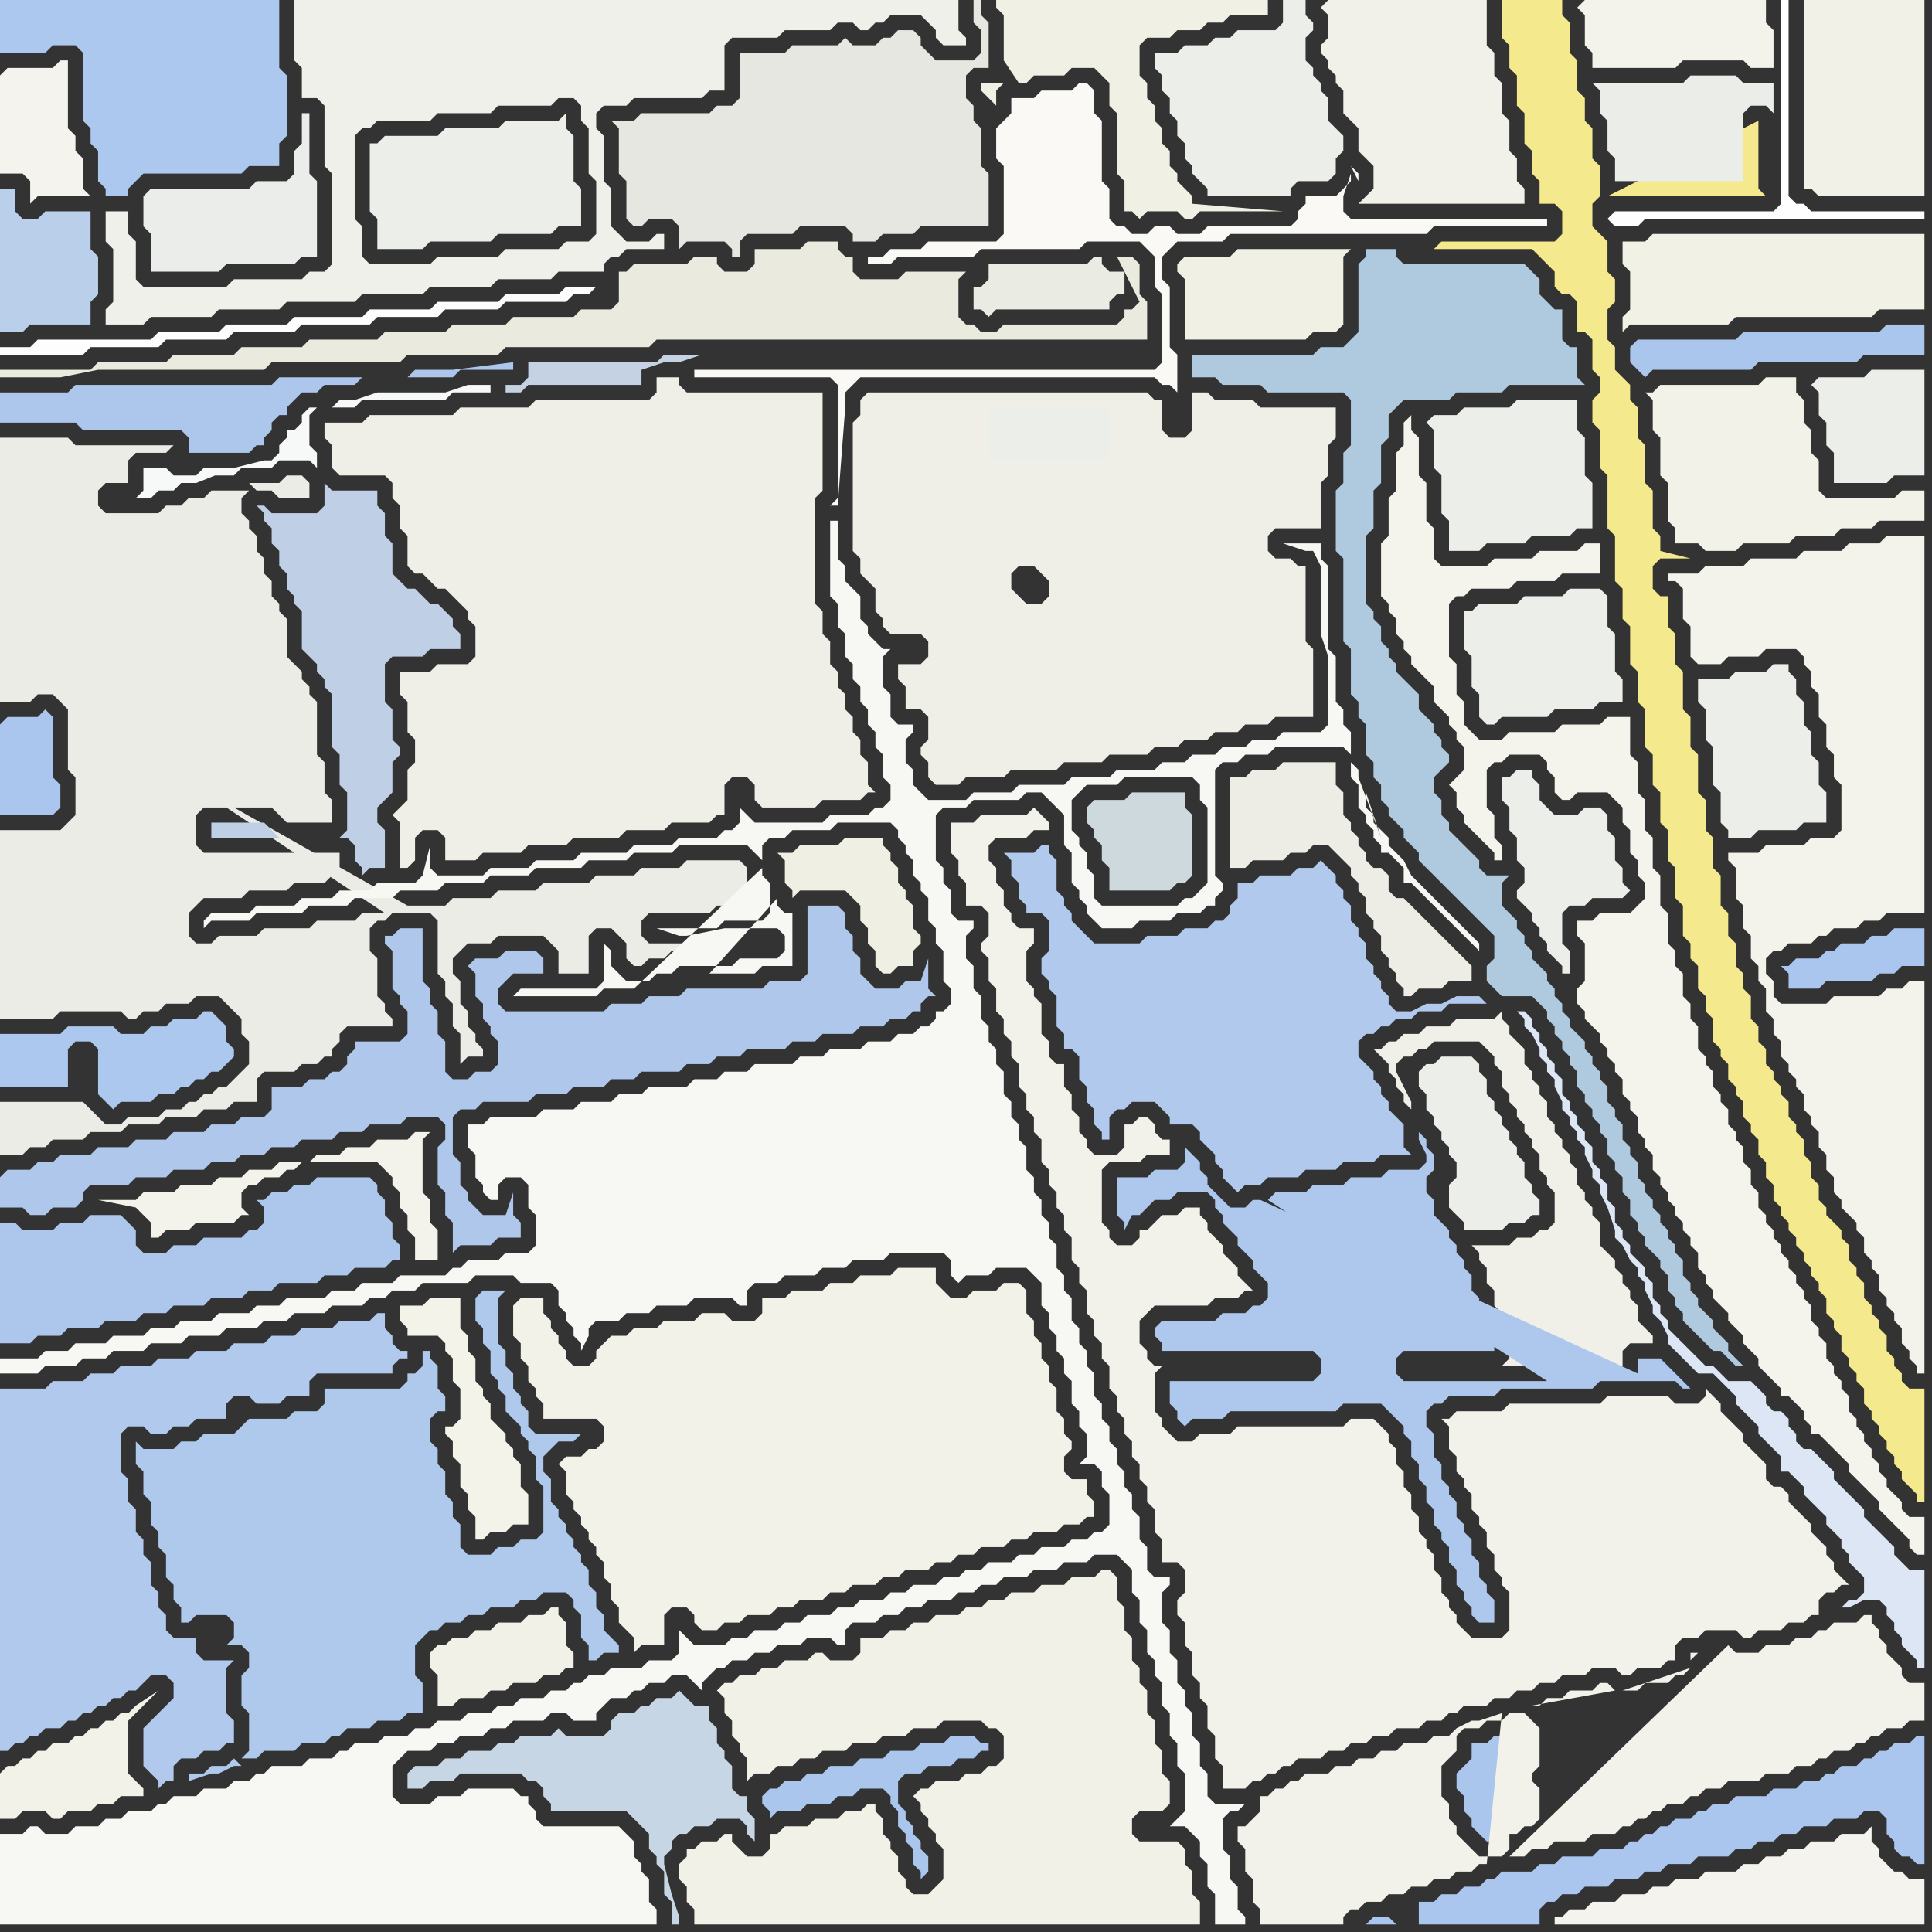 <svg width="256" height="256" xmlns="http://www.w3.org/2000/svg"><rect width="100%" height="100%" fill="#333333" stroke="none"/><script> 
var tempColor;
function hoverPath(evt){
obj = evt.target;
tempColor = obj.getAttribute("fill");
obj.setAttribute("fill","red");
//alert(tempColor);
//obj.setAttribute("stroke","red");}
function recoverPath(evt){
obj = evt.target;
obj.setAttribute("fill", tempColor);
//obj.setAttribute("stroke", tempColor);
}</script><path onmouseover="hoverPath(evt)" onmouseout="recoverPath(evt)" fill="rgb(170,198,238)" d="M  0,96l 0,12 7,0 1,-1 0,-3 -1,-1 0,-8 -1,-1 -1,1 -4,0 -1,1Z"/>
<path onmouseover="hoverPath(evt)" onmouseout="recoverPath(evt)" fill="rgb(175,201,223)" d="M  159,47l -1,0 0,3 3,0 1,1 5,0 1,1 10,0 1,1 0,6 -1,1 0,4 -1,1 0,8 1,1 0,11 1,1 0,6 1,1 0,2 1,1 0,4 1,1 0,2 1,1 0,2 1,1 0,1 1,1 1,1 0,1 1,1 1,1 0,1 1,1 1,1 1,1 1,1 1,1 1,1 1,1 1,1 1,1 1,1 0,3 -1,1 0,2 1,1 1,1 4,0 1,1 1,1 0,1 1,1 0,1 1,1 0,1 1,1 0,1 1,1 0,2 1,1 0,1 1,1 0,1 1,1 0,1 1,1 0,2 1,1 0,1 1,1 0,2 1,1 0,2 1,1 0,1 1,1 0,1 1,1 1,1 0,1 1,1 0,2 1,1 0,1 1,1 0,1 1,1 1,1 1,1 1,1 1,0 1,1 1,1 1,0 -1,-1 -1,-1 0,-1 -1,-1 0,0 -1,-1 0,-1 -1,-1 -1,-1 0,-1 -1,-1 0,-1 -1,-1 0,-2 -1,-1 0,-1 -1,-1 0,-1 -1,-1 0,-1 -1,-1 0,-1 -1,-1 0,-1 -1,-1 0,-2 -1,-1 0,-1 -1,-1 0,-2 -1,-1 0,-1 -1,-1 0,-2 -1,-1 0,-1 -1,-1 0,-1 -1,-1 0,-1 -1,-1 -1,-1 0,-1 -1,-1 0,-1 -1,-1 0,-1 -1,-1 0,-1 -1,-1 -1,-1 0,-1 -1,-1 0,-1 -1,-1 0,-1 -1,-1 -1,-1 0,-3 1,-1 -3,0 -1,-1 0,-1 -1,-1 -1,-1 -1,-1 -1,-1 0,-1 -1,-1 0,-2 -1,-1 0,-2 1,-1 1,-1 0,-1 -1,-1 0,-1 -1,-1 0,-1 -1,-1 -1,-1 0,-2 -1,-1 -1,-1 -1,-1 0,-1 -1,-1 0,-1 -1,-1 0,-2 -1,-1 0,-1 -1,-1 0,-9 1,-1 0,-5 1,-1 0,-5 1,-1 0,-3 1,-1 1,-1 6,0 1,-1 6,0 1,-1 10,0 -1,-1 0,-4 -1,0 -1,-1 0,-4 -1,0 -1,-1 -1,-1 0,-2 -1,-1 -1,-1 -16,0 -1,-1 0,-1 -4,0 0,1 -1,1 0,9 -1,1 -1,1 -3,0 -1,1Z"/>
<path onmouseover="hoverPath(evt)" onmouseout="recoverPath(evt)" fill="rgb(236,238,234)" d="M  189,56l 0,0 1,1 0,5 1,1 0,5 1,1 0,4 4,0 1,-1 5,0 1,-1 5,0 1,-1 2,0 0,-6 -1,-1 0,-5 -1,-1 0,-4 -8,0 -1,1 -6,0 -1,1 -3,0 -1,1Z"/>
<path onmouseover="hoverPath(evt)" onmouseout="recoverPath(evt)" fill="rgb(171,198,236)" d="M  196,231l -1,0 0,2 -1,1 -1,1 0,2 1,1 0,2 1,1 0,1 1,1 1,1 1,0 0,-2 1,-1 1,0 1,-1 1,0 0,-2 -1,-1 0,-3 1,-1 0,-3 -1,-1 -1,1 -2,0 -1,1Z"/>
<path onmouseover="hoverPath(evt)" onmouseout="recoverPath(evt)" fill="rgb(170,198,238)" d="M  237,128l -1,0 1,1 0,2 4,0 1,-1 6,0 1,-1 2,0 1,-1 3,0 0,-5 -4,0 -1,1 -2,0 -1,1 -3,0 -1,1 -1,0 -1,1 -3,0 -1,1Z"/>
<path onmouseover="hoverPath(evt)" onmouseout="recoverPath(evt)" fill="rgb(241,241,234)" d="M  175,1l 0,0 1,1 0,3 -1,1 0,1 1,1 0,1 1,1 0,1 1,1 0,3 1,1 1,1 0,3 1,1 1,1 0,3 -1,1 -1,1 22,0 0,-2 -1,-1 0,-3 -1,-1 0,-4 -1,-1 0,-4 -1,-1 0,-3 -1,-1 0,-6 -21,0 -1,1Z"/>
<path onmouseover="hoverPath(evt)" onmouseout="recoverPath(evt)" fill="rgb(236,238,234)" d="M  194,81l 0,5 1,1 0,4 1,1 0,3 1,1 1,0 1,-1 6,0 1,-1 5,0 1,-1 3,0 0,-3 -1,-1 0,-5 -1,-1 0,-4 -1,-1 -4,0 -1,1 -5,0 -1,1 -5,0 -1,1Z"/>
<path onmouseover="hoverPath(evt)" onmouseout="recoverPath(evt)" fill="rgb(244,233,141)" d="M  200,0l -1,0 0,5 1,1 0,3 1,1 0,4 1,1 0,4 1,1 0,3 1,1 0,3 2,0 1,1 0,3 -1,1 -15,0 -1,1 13,0 1,1 1,1 1,1 0,2 1,1 1,0 1,1 0,4 1,0 1,1 0,4 1,1 0,2 -1,1 0,3 1,1 0,5 1,1 0,7 1,1 0,6 1,1 0,4 1,1 0,5 1,1 0,4 1,1 0,5 1,1 0,4 1,1 0,4 1,1 0,4 1,1 0,4 1,1 0,4 1,1 0,2 1,1 0,3 1,1 0,2 1,1 0,3 1,1 0,1 1,1 0,2 1,1 0,1 1,1 0,2 1,1 0,1 1,1 0,2 1,1 0,2 1,1 0,2 1,1 0,1 1,1 0,1 1,1 0,1 1,1 0,1 1,1 0,1 1,1 0,1 1,1 0,2 1,1 0,1 1,1 0,2 1,1 0,1 1,1 0,1 1,1 0,2 1,1 0,1 1,1 0,1 1,1 0,1 1,1 0,1 1,1 0,1 1,1 1,1 0,1 1,0 0,-15 -2,0 -1,-1 0,-1 -1,-1 0,-1 -1,-1 0,-2 -1,-1 0,-1 -1,-1 0,-1 -1,-1 0,-2 -1,-1 0,-1 -1,-1 0,-2 -1,-1 0,-1 -1,-1 -1,-1 0,-1 -1,-1 0,-2 -1,-1 0,-2 -1,-1 0,-2 -1,-1 0,-1 -1,-1 0,-2 -1,-1 0,-1 -1,-1 0,-1 -1,-1 0,-2 -1,-1 0,-2 -1,-1 0,-3 -1,-1 0,-2 -1,-1 0,-3 -1,-1 0,-3 -1,-1 0,-4 -1,-1 0,-4 -1,-1 0,-4 -1,-1 0,-5 -1,-1 0,-4 -1,-1 0,-5 -1,-1 0,-4 -1,-1 0,-4 -1,0 -1,-1 0,-3 1,-1 4,0 -4,-1 0,-2 -1,-1 0,-5 -1,-1 0,-5 -1,-1 0,-4 -1,-1 0,-2 -1,-1 -1,-1 0,-3 -1,-1 0,-4 1,-1 0,-3 -1,-1 0,-4 -1,-1 -1,-1 0,-3 1,-1 0,-4 -1,-1 0,-4 -1,-1 0,-3 -1,-1 0,-4 -1,-1 0,-4 -1,-1 0,-2 -7,0 13,26 21,0 -1,-1 0,-9 -20,10 -13,-26Z"/>
<path onmouseover="hoverPath(evt)" onmouseout="recoverPath(evt)" fill="rgb(244,243,235)" d="M  209,1l 0,0 1,1 0,4 1,1 0,2 11,0 1,-1 8,0 1,1 3,0 0,-5 -1,-1 0,-3 -24,0 -1,1Z"/>
<path onmouseover="hoverPath(evt)" onmouseout="recoverPath(evt)" fill="rgb(243,243,236)" d="M  230,113l -1,0 0,1 1,1 0,4 1,1 0,3 1,1 0,3 1,1 0,2 1,1 0,3 1,1 0,2 1,1 0,2 1,1 0,1 1,1 0,1 1,1 0,2 1,1 0,1 1,1 0,2 1,1 0,2 1,1 0,2 1,1 0,1 1,1 1,1 0,1 1,1 0,2 1,1 0,1 1,1 0,2 1,1 0,1 1,1 0,1 1,1 0,2 1,1 0,1 1,1 0,1 1,0 0,-52 -2,0 -1,1 -2,0 -1,1 -6,0 -1,1 -6,0 -1,-1 0,-2 -1,-1 0,-2 1,-1 1,0 1,-1 3,0 1,-1 1,0 1,-1 3,0 1,-1 2,0 1,-1 5,0 0,-50 -5,0 -1,1 -4,0 -1,1 -5,0 -1,1 -6,0 -1,1 -5,0 -1,1 -4,0 0,1 1,0 1,1 0,4 1,1 0,4 1,1 3,0 1,-1 4,0 1,-1 4,0 1,1 0,1 1,1 0,2 1,1 0,3 1,1 0,3 1,1 0,3 1,1 0,6 -1,1 -3,0 -1,1 -5,0 -1,1Z"/>
<path onmouseover="hoverPath(evt)" onmouseout="recoverPath(evt)" fill="rgb(242,241,232)" d="M  240,0l -1,0 0,25 1,0 1,1 14,0 0,-26Z"/>
<path onmouseover="hoverPath(evt)" onmouseout="recoverPath(evt)" fill="rgb(244,243,237)" d="M  0,10l 0,13 3,0 1,1 0,3 1,-1 7,0 -1,-1 0,-4 -1,-1 0,-2 -1,-1 0,-9 -1,0 -1,1 -6,0 -1,1Z"/>
<path onmouseover="hoverPath(evt)" onmouseout="recoverPath(evt)" fill="rgb(173,200,238)" d="M  12,17l 0,2 1,1 0,4 1,1 0,1 3,0 0,-1 1,-1 1,-1 13,0 1,-1 4,0 0,-3 1,-1 0,-8 -1,-1 0,-9 -37,0 0,7 6,0 1,-1 3,0 1,1 0,9 1,1Z"/>
<path onmouseover="hoverPath(evt)" onmouseout="recoverPath(evt)" fill="rgb(235,237,234)" d="M  19,26l 0,4 1,1 0,5 9,0 1,-1 9,0 1,-1 2,0 0,-10 -1,-1 0,-8 -1,0 0,4 -1,1 0,3 -1,1 -4,0 -1,1 -13,0 -1,1Z"/>
<path onmouseover="hoverPath(evt)" onmouseout="recoverPath(evt)" fill="rgb(244,243,235)" d="M  40,154l -3,0 -1,1 -3,0 -1,1 -3,0 -1,1 -4,0 -1,1 -4,0 -1,1 -5,0 5,1 0,0 1,1 1,1 0,2 1,0 1,-1 3,0 1,-1 5,0 1,-1 1,0 -1,-1 0,-2 1,-1 1,0 1,-1 2,0 1,-1 1,0 1,-1 10,0 1,1 1,1 0,1 1,1 0,2 1,1 0,2 1,1 0,3 3,0 0,-4 -1,-1 0,-3 -1,-1 0,-7 1,-1 -2,0 -1,1 -4,0 -1,1 -3,0 -1,1 -3,0 -1,1Z"/>
<path onmouseover="hoverPath(evt)" onmouseout="recoverPath(evt)" fill="rgb(173,199,236)" d="M  48,50l -11,0 -1,1 -26,0 -1,1 -9,0 0,4 10,0 1,1 13,0 1,1 0,2 8,0 1,-1 1,0 0,-1 1,-1 0,-1 1,-1 1,0 0,-1 1,-1 1,-1 2,0 1,-1 4,0 1,-1 -23,11 0,0 23,-11 12,0 1,-1 7,0 0,-1 -8,1 -5,0 -1,1Z"/>
<path onmouseover="hoverPath(evt)" onmouseout="recoverPath(evt)" fill="rgb(244,243,236)" d="M  209,122l 0,2 1,1 0,5 -1,1 0,2 1,1 0,1 1,1 1,1 0,1 1,1 0,1 1,1 0,1 1,1 0,2 1,1 0,1 1,1 0,2 1,1 0,1 1,1 0,2 1,1 0,1 1,1 0,1 1,1 0,1 1,1 0,1 1,1 0,1 1,1 0,2 1,1 0,1 1,1 0,1 1,1 1,1 0,1 1,1 1,1 0,1 1,1 1,1 0,1 1,1 1,1 1,1 0,1 1,0 1,1 1,1 0,1 1,1 0,1 1,0 1,1 1,1 1,1 1,1 0,1 3,3 1,1 0,1 1,1 1,1 1,1 1,1 0,1 1,1 1,0 0,-5 -2,0 -1,-1 0,-1 -1,-1 -1,-1 0,-1 -1,-1 0,-1 -1,-1 0,-1 -1,-1 0,-1 -1,-1 0,-1 -1,-1 0,-2 -1,-1 0,-1 -1,-1 0,-1 -1,-1 0,-2 -1,-1 0,-1 -1,-1 0,-2 -1,-1 0,-1 -1,-1 0,-1 -1,-1 0,-1 -1,-1 0,-1 -1,-1 0,-1 -1,-1 0,-1 -1,-1 0,-2 -1,-1 0,-2 -1,-1 0,-2 -1,-1 0,-1 -1,-1 0,-2 -1,-1 0,-1 -1,-1 0,-2 -1,-1 0,-1 -1,-1 0,-3 -1,-1 0,-2 -1,-1 0,-3 -1,-1 0,-2 -1,-1 0,-4 -1,-1 0,-4 -1,-1 0,-4 -1,-1 0,-4 -1,-1 0,-4 -1,-1 0,-5 -3,0 -1,1 -5,0 -1,1 -6,0 -1,1 -3,0 -1,-1 -1,-1 0,-3 -1,-1 0,-4 -1,-1 0,-7 1,-1 1,0 1,-1 5,0 1,-1 5,0 1,-1 5,0 0,-4 -2,0 -1,1 -5,0 -1,1 -5,0 -1,1 -6,0 -1,-1 0,-4 -1,-1 0,-5 -1,-1 0,-5 -1,-1 0,-2 -1,1 0,3 -1,1 0,5 -1,1 0,5 -1,1 0,7 1,1 0,1 1,1 0,2 1,1 0,1 1,1 0,1 1,1 1,1 1,1 0,2 1,1 1,1 0,1 1,1 0,1 1,1 0,3 -1,1 -1,1 1,1 0,2 1,1 0,1 1,1 1,1 1,1 1,1 0,1 1,0 0,-2 -1,-1 0,-3 -1,-1 0,-5 1,-1 1,0 1,-1 4,0 1,1 0,1 1,1 0,2 1,1 1,0 1,-1 4,0 1,1 1,1 0,2 1,1 0,3 1,1 0,2 1,1 0,2 -1,1 -1,1 -4,0 -1,1Z"/>
<path onmouseover="hoverPath(evt)" onmouseout="recoverPath(evt)" fill="rgb(242,241,230)" d="M  215,34l 0,1 1,1 0,5 -1,1 0,2 1,-1 13,0 1,-1 18,0 1,-1 6,0 0,-10 -36,0 -1,1 -3,0Z"/>
<path onmouseover="hoverPath(evt)" onmouseout="recoverPath(evt)" fill="rgb(236,238,234)" d="M  225,90l 0,3 1,1 0,4 1,1 0,5 1,1 0,4 1,1 0,1 3,0 1,-1 5,0 1,-1 3,0 0,-4 -1,-1 0,-3 -1,-1 0,-3 -1,-1 0,-3 -1,-1 0,-2 -1,-1 0,-1 -2,0 -1,1 -4,0 -1,1Z"/>
<path onmouseover="hoverPath(evt)" onmouseout="recoverPath(evt)" fill="rgb(243,242,233)" d="M  0,235l 0,6 2,0 1,-1 3,0 1,1 1,0 1,-1 3,0 1,-1 2,0 1,-1 3,0 0,-1 -1,-1 0,0 -1,-1 0,-7 1,-1 1,-1 1,-1 1,-1 -3,2 0,0 -1,1 -1,0 -1,1 -1,0 -1,1 -1,0 -1,1 -1,0 -1,1 -2,0 -1,1 -1,0 -1,1 -1,0 -1,1 -1,0 -1,1Z"/>
<path onmouseover="hoverPath(evt)" onmouseout="recoverPath(evt)" fill="rgb(173,200,238)" d="M  13,139l 0,6 1,1 1,1 1,-1 4,0 1,-1 2,0 1,-1 1,0 1,-1 1,0 1,-1 1,0 1,-1 1,-1 0,-1 -1,-1 0,-2 -1,-1 -1,-1 -1,0 -1,1 -3,0 -1,1 -2,0 -1,1 -3,0 -1,-1 -6,0 -1,1 -8,0 0,7 9,0 0,-5 1,-1 2,0 1,1Z"/>
<path onmouseover="hoverPath(evt)" onmouseout="recoverPath(evt)" fill="rgb(236,238,234)" d="M  49,19l 0,9 1,1 0,4 6,0 1,-1 8,0 1,-1 7,0 1,-1 3,0 0,-5 -1,-1 0,-6 -1,-1 0,-2 -1,1 -7,0 -1,1 -7,0 -1,1 -7,0 -1,1Z"/>
<path onmouseover="hoverPath(evt)" onmouseout="recoverPath(evt)" fill="rgb(240,239,231)" d="M  54,89l -1,0 0,3 1,1 0,4 1,1 0,3 -1,1 0,4 -1,1 -1,1 1,1 0,6 1,0 1,-1 0,-3 1,-1 2,0 1,1 0,3 4,0 1,-1 5,0 1,-1 5,0 1,-1 6,0 1,-1 5,0 1,-1 5,0 1,-1 1,0 0,-4 1,-1 2,0 1,1 0,2 1,1 7,0 1,-1 5,0 1,-1 1,0 -1,-1 0,-3 -1,-1 0,-2 -1,-1 0,-2 -1,-1 0,-2 -1,-1 0,-2 -1,-1 0,-3 -1,-1 0,-3 -1,-1 0,-14 1,-1 0,-13 -18,0 -1,-1 0,-1 -3,0 0,2 -1,1 -15,0 -1,1 -9,0 -1,1 -11,0 -1,1 -5,0 0,2 1,1 0,3 1,1 6,0 1,1 0,2 1,1 0,3 1,1 0,4 1,1 1,0 1,1 1,1 1,0 1,1 1,1 1,1 0,1 1,1 0,4 -1,1 -4,0 -1,1Z"/>
<path onmouseover="hoverPath(evt)" onmouseout="recoverPath(evt)" fill="rgb(242,241,231)" d="M  57,219l 0,2 1,1 0,4 2,0 1,-1 3,0 1,-1 2,0 1,-1 3,0 1,-1 2,0 1,-1 1,0 0,-2 -1,-1 0,-3 -1,-1 0,-1 -1,0 -1,1 -2,0 -1,1 -3,0 -1,1 -2,0 -1,1 -2,0 -1,1 -1,0 -1,1Z"/>
<path onmouseover="hoverPath(evt)" onmouseout="recoverPath(evt)" fill="rgb(243,242,233)" d="M  80,178l 0,0 -1,1 0,1 -1,1 -2,0 -1,-1 0,-1 -1,-1 0,-1 -1,-1 0,-1 -1,-1 0,-2 -3,0 -1,1 0,4 1,1 0,2 1,1 0,2 1,1 0,1 1,1 0,2 7,0 1,1 0,2 -1,1 -1,0 -1,1 -2,0 -1,1 1,1 0,3 1,1 0,1 1,1 0,1 1,1 0,1 1,1 0,1 1,1 0,2 1,1 0,2 1,1 0,2 1,1 1,1 0,2 1,-1 3,0 0,-4 1,-1 2,0 1,1 0,1 1,1 2,0 1,-1 2,0 1,-1 3,0 1,-1 2,0 1,-1 3,0 1,-1 2,0 1,-1 3,0 1,-1 2,0 1,-1 3,0 1,-1 2,0 1,-1 2,0 1,-1 3,0 1,-1 2,0 1,-1 3,0 1,-1 2,0 1,-1 1,0 0,-2 -1,-1 0,-2 -2,0 -1,-1 0,-2 1,-1 0,-1 -1,-1 0,-2 -1,-1 0,-3 -1,-1 0,-2 -1,-1 0,-2 -1,-1 0,-2 -1,-1 0,-3 -1,-1 -2,0 -1,1 -3,0 -1,1 -2,0 -1,-1 -1,-1 0,-2 -5,0 -1,1 -4,0 -1,1 -3,0 -1,1 -4,0 -1,1 -3,0 0,2 -1,1 -3,0 -1,-1 -3,0 -1,1 -4,0 -1,1 -3,0 -1,1 -2,0 -1,1Z"/>
<path onmouseover="hoverPath(evt)" onmouseout="recoverPath(evt)" fill="rgb(240,239,231)" d="M  146,101l 1,-1 5,0 1,-1 3,0 1,-1 3,0 1,-1 3,0 1,-1 3,0 1,-1 5,0 0,-9 -1,-1 0,-10 -1,0 -1,-1 -2,0 -1,-1 0,-2 1,-1 6,0 0,-6 1,-1 0,-4 1,-1 0,-4 -10,0 -1,-1 -5,0 -1,-1 -2,0 0,5 -1,1 -2,0 -1,-1 0,-4 -1,0 -1,-1 -37,0 -1,1 0,2 -1,1 0,17 1,1 0,2 1,1 1,1 0,3 1,1 0,1 1,1 4,0 1,1 0,2 -1,1 -3,0 0,2 1,1 0,3 2,0 1,1 0,3 -1,1 0,1 1,1 0,2 1,1 3,0 1,-1 5,0 1,-1 6,0 1,-1 5,0 -17,-48 0,9 1,1 0,0 -1,-10 17,48 -15,-38 16,0 1,-1 1,-1 0,0 -18,2 15,38 3,-41 0,0 -3,41 -12,-23 0,-2 1,-1 2,0 1,1 1,1 0,2 -1,1 -2,0 -1,-1 -1,-1 12,23Z"/>
<path onmouseover="hoverPath(evt)" onmouseout="recoverPath(evt)" fill="rgb(243,242,234)" d="M  201,243l -1,0 0,2 -1,1 -3,0 -1,-1 -1,-1 -1,-1 0,-1 -1,-1 0,-2 -1,-1 0,-4 1,-1 1,-1 0,-2 1,-1 2,0 1,-1 2,0 1,-1 2,0 1,1 0,0 1,1 0,5 -1,1 0,1 1,1 0,4 -1,1 -1,0 -1,1 2,-17 1,0 1,-1 2,0 1,-1 3,0 1,-1 1,0 1,1 -11,2 -2,17 14,-19 2,0 1,-1 3,0 1,-1 1,0 1,-1 0,0 -9,3 -14,19 23,-23 1,-1 -1,0 0,1 -23,23 -2,-16 -3,1 -1,0 -2,1 -1,1 -2,0 -1,1 -3,0 -1,1 -2,0 -1,1 -2,0 -1,1 -2,0 -1,1 -3,0 -1,1 -1,0 -1,1 -1,0 -1,1 -1,0 0,2 -1,1 -1,1 -1,0 0,2 1,1 0,3 1,1 0,3 1,1 0,2 11,0 0,-1 1,-1 1,0 1,-1 2,0 1,-1 2,0 1,-1 2,0 1,-1 2,0 1,-1 2,0 1,-1 1,0 2,-20 2,16 -1,3 2,0 1,-1 2,0 1,-1 4,0 1,-1 3,0 1,-1 1,0 1,-1 1,0 1,-1 1,0 1,-1 2,0 1,-1 1,0 1,-1 2,0 1,-1 4,0 1,-1 3,0 1,-1 2,0 1,-1 1,0 1,-1 2,0 1,-1 1,0 1,-1 1,0 1,-1 2,0 1,-1 2,0 0,-5 -2,0 -1,-1 0,-1 -1,-1 -1,-1 0,-1 -1,-1 0,-1 -1,-1 0,-1 -1,0 -1,1 -3,0 -1,1 -1,0 -1,1 -2,0 -1,1 -3,0 -1,1 -3,0 -1,-1 -29,28 1,-3Z"/>
<path onmouseover="hoverPath(evt)" onmouseout="recoverPath(evt)" fill="rgb(235,237,232)" d="M  212,11l -1,0 1,1 0,3 1,1 0,4 1,1 0,3 17,0 0,-9 1,-1 2,0 1,1 0,-4 -4,0 -1,-1 -6,0 -1,1Z"/>
<path onmouseover="hoverPath(evt)" onmouseout="recoverPath(evt)" fill="rgb(236,238,234)" d="M  240,51l 0,0 1,1 0,3 1,1 0,3 1,1 0,4 7,0 1,-1 4,0 0,-14 -7,0 -1,1 -6,0 -1,1Z"/>
<path onmouseover="hoverPath(evt)" onmouseout="recoverPath(evt)" fill="rgb(174,199,235)" d="M  0,156l 0,4 3,0 1,1 2,0 1,-1 3,0 1,-1 0,-1 1,-1 5,0 1,-1 4,0 1,-1 4,0 1,-1 3,0 1,-1 3,0 1,-1 3,0 1,-1 4,0 1,-1 3,0 1,-1 4,0 1,-1 4,0 1,1 0,2 -1,1 0,5 1,1 0,3 1,1 0,4 1,-1 4,0 1,-1 3,0 0,-2 -1,-1 0,-3 -1,3 -3,0 -1,-1 -1,-1 0,-1 -1,-1 0,-3 -1,-1 0,-5 1,-1 2,0 1,-1 6,0 1,-1 4,0 1,-1 4,0 1,-1 3,0 1,-1 5,0 1,-1 3,0 1,-1 3,0 1,-1 5,0 1,-1 3,0 1,-1 4,0 1,-1 3,0 1,-1 2,0 1,-1 1,0 0,-1 1,-1 1,0 -1,-1 0,-4 -1,3 -2,0 -1,1 -3,0 -1,-1 -1,-1 0,-2 -1,-1 0,-2 -1,-1 0,-2 -1,-1 -4,0 0,9 -1,1 -4,0 -1,1 -10,0 -1,1 -4,0 -1,1 -4,0 -1,1 -13,0 -1,-1 0,-2 1,-1 1,-1 4,0 0,-2 -1,-1 -4,0 -1,1 -3,0 -1,1 1,1 0,3 1,1 0,2 1,1 0,1 1,1 0,3 -1,1 -2,0 -1,1 -2,0 -1,-1 0,-4 -1,-1 0,-3 -1,-1 0,-2 -1,-1 0,-7 -3,0 -1,1 -1,0 0,1 1,1 0,5 1,1 0,1 1,1 0,3 -1,1 -6,0 0,1 -1,1 0,1 -1,1 -1,0 -1,1 -2,0 -1,1 -4,0 0,3 -1,1 -3,0 -1,1 -3,0 -1,1 -4,0 -1,1 -4,0 -1,1 -4,0 -1,1 -4,0 -1,1 -2,0 -1,1 -3,0 -1,1Z"/>
<path onmouseover="hoverPath(evt)" onmouseout="recoverPath(evt)" fill="rgb(199,214,229)" d="M  81,228l 0,1 -1,1 -5,0 -1,-1 -1,1 -4,0 -1,1 -2,0 -1,1 -3,0 -1,1 -2,0 -1,1 -3,0 -1,1 0,2 2,0 1,-1 3,0 1,-1 8,0 1,1 1,0 1,1 0,1 1,1 0,1 10,0 1,1 1,1 1,1 0,2 1,1 0,1 1,1 0,3 1,1 0,3 1,0 0,-1 -1,-3 -1,-4 0,-1 1,-1 0,-1 1,-1 1,0 1,-1 2,0 1,-1 3,0 1,1 0,1 1,1 0,-3 -1,-1 0,-2 -1,0 -1,-1 0,-3 -1,-1 0,-1 -1,-1 0,-2 -1,-1 0,-2 -2,0 -1,-1 -1,-1 -1,1 -2,0 -1,1 -1,0 -1,1 -2,0 -1,1Z"/>
<path onmouseover="hoverPath(evt)" onmouseout="recoverPath(evt)" fill="rgb(231,231,225)" d="M  99,31l 6,0 1,-1 6,0 1,1 0,1 3,0 1,-1 4,0 1,-1 9,0 0,-7 -1,-1 0,-5 -1,-1 0,-2 -1,-1 0,-3 1,-1 2,0 0,-6 -1,-1 0,-2 -1,0 0,3 1,1 0,3 -1,1 -5,0 -1,-1 -1,-1 0,-1 -1,-1 -2,0 -1,1 -1,0 -1,1 -3,0 -1,-1 -1,1 -6,0 -1,1 -6,0 0,6 -1,1 -2,0 -1,1 -9,0 -1,1 -3,0 1,1 0,6 1,1 0,5 1,1 1,0 1,-1 3,0 1,1 0,3 1,-1 5,0 1,1 0,1 1,0 0,-2 1,-1Z"/>
<path onmouseover="hoverPath(evt)" onmouseout="recoverPath(evt)" fill="rgb(206,217,222)" d="M  144,108l 0,1 1,1 0,1 1,1 0,2 1,1 0,3 8,0 1,-1 1,0 1,-1 0,-8 -1,-1 0,-2 -7,0 -1,1 -4,0 -1,1Z"/>
<path onmouseover="hoverPath(evt)" onmouseout="recoverPath(evt)" fill="rgb(241,240,229)" d="M  157,37l 0,8 16,0 1,-1 3,0 1,-1 0,-9 1,-1 -15,0 -1,1 -6,0 -1,1 0,1 1,1Z"/>
<path onmouseover="hoverPath(evt)" onmouseout="recoverPath(evt)" fill="rgb(243,242,233)" d="M  219,52l -1,0 1,1 0,4 1,1 0,5 1,1 0,5 1,1 0,2 3,0 1,1 4,0 1,-1 6,0 1,-1 5,0 1,-1 4,0 1,-1 6,0 0,-4 -3,0 -1,1 -9,0 -1,-1 0,-4 -1,-1 0,-3 -1,-1 0,-3 -1,-1 0,-2 -4,0 -1,1 -13,0 -1,1Z"/>
<path onmouseover="hoverPath(evt)" onmouseout="recoverPath(evt)" fill="rgb(176,201,236)" d="M  0,229l 0,3 1,0 1,-1 1,0 1,-1 1,0 1,-1 2,0 1,-1 1,0 1,-1 1,0 1,-1 1,0 1,-1 1,0 1,-1 1,0 1,-1 1,-1 2,0 1,1 0,2 -1,1 -1,1 -1,1 -1,1 0,5 1,1 1,1 0,1 1,-1 1,0 0,-2 1,-1 2,0 1,-1 2,0 1,-1 1,0 0,-3 -1,-1 0,-6 1,-1 -4,0 -1,-1 0,-2 -3,0 -1,-1 0,-2 -1,-1 0,-2 -1,-1 0,-3 -1,-1 0,-2 -1,-1 0,-3 -1,-1 0,-3 -1,-1 0,-5 1,-1 2,0 1,1 2,0 1,-1 2,0 1,-1 4,0 0,-2 1,-1 2,0 1,1 3,0 1,-1 3,0 0,-2 1,-1 10,0 0,-1 1,-1 1,0 0,-1 -1,0 -1,-1 0,-1 -1,-1 0,-2 -1,0 -1,1 -4,0 -1,1 -4,0 -1,1 -3,0 -1,1 -4,0 -1,1 -4,0 -1,1 -4,0 -1,1 -4,0 -1,1 -3,0 -1,1 -4,0 -1,1 -6,0Z"/>
<path onmouseover="hoverPath(evt)" onmouseout="recoverPath(evt)" fill="rgb(186,207,234)" d="M  5,29l -2,0 -1,-1 0,-3 -2,0 0,19 3,0 1,-1 8,0 0,-3 1,-1 0,-5 -1,-1 0,-5 -6,0 -1,1Z"/>
<path onmouseover="hoverPath(evt)" onmouseout="recoverPath(evt)" fill="rgb(236,236,230)" d="M  31,107l 5,0 1,1 1,1 6,0 0,-3 -1,-1 0,-4 -1,-1 0,-7 -1,-1 0,-1 -1,-1 0,-1 -1,-1 -1,-1 0,-5 -1,-1 0,-1 -1,-1 0,-2 -1,-1 0,-2 -1,-1 0,-2 -1,-1 0,-1 -1,-1 0,-2 1,-1 -5,0 -1,1 -2,0 -1,1 -2,0 -1,1 -7,0 -1,-1 0,-2 1,-1 3,0 0,-3 1,-1 4,0 1,-1 -13,0 -1,-1 -9,0 0,35 4,0 1,-1 2,0 1,1 1,1 0,8 1,1 0,5 -1,1 -1,1 -8,0 0,25 7,0 1,-1 8,0 1,1 1,0 1,-1 2,0 1,-1 3,0 1,-1 3,0 1,1 1,1 1,1 0,2 1,1 0,3 -1,1 -1,1 -1,1 -1,0 -1,1 -1,0 -1,1 -1,0 -1,1 -2,0 -1,1 -4,0 -1,1 -2,0 -2,-2 -1,-1 -11,0 0,7 3,0 1,-1 2,0 1,-1 4,0 1,-1 4,0 1,-1 4,0 1,-1 4,0 1,-1 3,0 1,-1 3,0 0,-3 1,-1 4,0 1,-1 2,0 1,-1 1,0 0,-1 1,-1 0,-1 1,-1 6,0 0,-1 -1,-1 0,-1 -1,-1 0,-5 -1,-1 0,-3 1,-1 1,0 1,-1 5,0 1,1 0,7 1,1 0,2 1,1 0,3 1,1 0,4 1,-1 2,0 0,-1 -1,-1 0,-1 -1,-1 0,-2 -1,-1 0,-3 -1,-1 0,-2 1,-1 1,-1 3,0 1,-1 6,0 1,1 1,1 0,3 4,0 0,-5 1,-1 2,0 1,1 1,1 0,2 1,1 1,0 1,-1 2,0 1,-1 7,0 1,-1 -11,0 -1,-1 0,-2 1,-1 8,0 1,-1 5,0 0,-2 -1,-1 0,-2 -1,-1 -7,0 -1,1 -5,0 -1,1 -5,0 -1,1 -6,0 -1,1 -5,0 -1,1 -5,0 -1,1 -5,0 -23,-13 20,14 -3,0 -1,1 -5,0 -1,1 -6,0 -1,1 -5,0 -1,1 -2,0 -1,-1 0,-3 1,-1 1,-1 5,0 1,-1 5,0 1,-1 4,0 1,-1 2,0 -1,-1 0,-2 -18,0 -1,-1 0,-4 1,-1 3,0 21,14 -20,-14 -20,38 0,0 20,-38 2,-43 1,1 2,0 1,1 4,0 0,-2 -1,-1 -2,0 -1,1 -4,0 -2,43Z"/>
<path onmouseover="hoverPath(evt)" onmouseout="recoverPath(evt)" fill="rgb(175,201,236)" d="M  32,189l 0,0 -1,1 -4,0 -1,1 -2,0 -1,1 -4,0 -1,-1 0,3 1,1 0,3 1,1 0,3 1,1 0,2 1,1 0,3 1,1 0,2 1,1 0,2 1,0 1,-1 4,0 1,1 0,2 -1,1 2,0 1,1 0,2 -1,1 0,4 1,1 0,5 -1,1 2,0 1,-1 4,0 1,-1 3,0 1,-1 1,0 1,-1 3,0 1,-1 3,0 1,-1 2,0 0,-4 -1,-1 0,-4 1,-1 1,-1 1,0 1,-1 2,0 1,-1 2,0 1,-1 3,0 1,-1 2,0 1,-1 3,0 1,1 0,1 1,1 0,3 1,1 0,2 1,0 1,-1 2,0 0,-1 -1,-1 0,0 -1,-1 0,-2 -1,-1 0,-2 -1,-1 0,-2 -1,-1 0,-1 -1,-1 0,-1 -1,-1 0,-1 -1,-1 0,-1 -1,-1 0,-3 -1,-1 0,-2 2,-2 2,0 1,-1 -6,0 -1,-1 0,-2 -1,-1 0,-1 -1,-1 0,-2 -1,-1 0,-2 -1,-1 0,-6 1,-1 -3,0 -1,1 0,3 1,1 0,2 1,1 0,3 1,1 0,1 1,1 0,2 1,1 1,1 0,1 1,1 0,1 1,1 0,3 1,1 0,6 -1,1 -2,0 -1,1 -2,0 -1,1 -3,0 -1,-1 0,-3 -1,-1 0,-2 -1,-1 0,-3 -1,-1 0,-2 -1,-1 0,-3 1,-1 1,0 0,-2 -1,-1 0,-3 -1,-1 0,-1 -1,0 0,2 -1,1 -1,0 0,1 -1,1 -10,0 0,2 -1,1 -3,0 -1,1 -5,0 -1,1 0,45 -1,-1 0,0 -1,1 -2,0 -1,1 -2,0 0,1 3,-1 1,0 2,-1 1,0Z"/>
<path onmouseover="hoverPath(evt)" onmouseout="recoverPath(evt)" fill="rgb(234,234,222)" d="M  85,35l -1,0 -1,1 -1,0 0,4 -1,1 -4,0 -1,1 -8,0 -1,1 -7,0 -1,1 -8,0 -1,1 -9,0 -1,1 -8,0 -1,1 -8,0 -1,1 -9,0 -1,1 -12,0 0,1 8,0 5,-1 22,0 1,-1 17,0 1,-1 12,0 1,-1 19,0 1,-1 65,0 0,-5 -1,-1 0,-4 -1,-1 -2,0 3,6 -1,1 -1,0 0,1 -1,1 -15,0 -1,1 -2,0 -1,-1 -1,0 -1,-1 0,-5 1,-1 -8,0 -1,1 -5,0 -1,-1 0,-2 -1,0 -1,-1 0,-1 -4,0 -1,1 -6,0 0,2 -1,1 -3,0 -1,-1 0,-1 -3,0 -1,1Z"/>
<path onmouseover="hoverPath(evt)" onmouseout="recoverPath(evt)" fill="rgb(237,237,229)" d="M  180,117l 0,1 1,1 0,2 1,1 0,1 1,1 0,2 1,1 0,1 1,1 0,1 1,1 0,1 1,0 1,-1 3,0 1,-1 3,0 0,-2 -1,-1 0,0 -1,-1 -1,-1 -1,-1 -1,-1 -1,-1 -1,-1 -1,-1 -1,-1 -1,0 -1,-1 0,-2 -1,-1 -1,0 -1,-1 0,-1 -1,-1 0,-1 -1,-1 0,-1 -1,-1 0,-3 -1,-1 0,-3 -7,0 -1,1 -3,0 -1,1 -2,0 0,12 2,0 1,-1 4,0 1,-1 2,0 1,-1 2,0 1,1 1,1 1,1 0,1 1,1Z"/>
<path onmouseover="hoverPath(evt)" onmouseout="recoverPath(evt)" fill="rgb(240,240,233)" d="M  196,165l -1,0 1,1 0,1 1,1 0,2 1,1 0,2 1,1 0,2 1,1 0,3 -1,1 16,0 0,-2 1,-1 3,0 0,-1 -1,-1 0,0 -1,-1 0,-2 -1,-1 0,-1 -1,-1 0,-1 -1,-1 0,-1 -1,-1 -1,-1 0,-3 -1,-1 0,-1 -1,-1 0,-1 -1,-1 0,-2 -1,-1 0,-1 -1,-1 0,-1 -1,-1 0,-1 -1,-1 0,-2 -1,-1 0,-1 -1,-1 0,-1 -1,-1 0,-2 -1,-1 -1,-1 0,-1 -1,-1 0,-1 -1,1 -5,0 -1,1 -3,0 -1,1 -2,0 -1,1 -1,0 -1,1 -1,0 1,1 0,0 1,1 0,1 1,1 0,1 1,1 0,1 1,1 0,-1 -1,-2 -1,-2 0,-1 1,-1 1,0 1,-1 1,0 1,-1 6,0 1,1 1,1 0,1 1,1 0,2 1,1 0,1 1,1 0,1 1,1 0,1 1,1 0,1 1,1 0,2 1,1 0,1 1,1 0,4 -1,1 -1,0 -1,1 -2,0 -1,1Z"/>
<path onmouseover="hoverPath(evt)" onmouseout="recoverPath(evt)" fill="rgb(254,254,254)" d="M  213,29l 0,0 1,1 3,0 1,-1 37,0 0,-1 -15,0 -1,-1 -1,0 -1,-1 0,-26 -1,0 0,27 -1,1 -21,0 -1,1Z"/>
<path onmouseover="hoverPath(evt)" onmouseout="recoverPath(evt)" fill="rgb(221,230,244)" d="M  243,196l 0,-1 -1,-1 -1,-1 -1,-1 -1,0 -1,-1 0,-1 -1,-1 0,-1 -1,-1 -1,0 -1,-1 0,-1 -1,-1 -1,-1 -3,0 -1,-1 -1,-1 -1,0 -1,-1 -1,-1 -1,-1 -1,-1 -1,-1 0,-1 -1,-1 0,-1 -1,-1 0,-2 -1,-1 0,-1 -1,-1 -1,-1 0,-1 -1,-1 0,-1 -1,-1 0,-2 -1,-1 0,-2 -1,-1 0,-1 -1,-1 0,-2 -1,-1 0,-1 -1,-1 0,-1 -1,-1 0,-1 -1,-1 0,-2 -1,-1 0,-1 -1,-1 0,-1 -1,-1 0,-1 -1,-1 0,-1 -1,-1 -1,0 1,1 0,1 1,1 0,0 1,2 0,1 1,1 0,1 1,1 0,1 1,2 0,1 1,1 0,1 1,1 0,1 1,1 0,1 1,2 0,1 1,1 0,1 1,2 1,3 0,1 1,1 1,2 1,1 0,1 1,1 0,1 1,2 0,1 1,1 1,2 0,1 1,1 1,1 1,1 1,1 2,0 1,1 1,1 1,1 0,1 1,1 1,1 1,1 0,1 1,1 1,1 1,1 0,2 1,0 1,1 1,1 0,1 1,1 1,1 1,1 0,1 1,1 1,1 0,1 1,1 0,1 1,1 1,1 0,2 -1,1 -1,0 -1,1 1,0 2,-1 2,0 1,1 0,1 1,1 0,1 1,1 0,1 1,1 1,1 0,1 1,0 0,-13 -2,0 -1,-1 -1,-1 0,-1 -1,-1 -1,-1 -1,-1 -1,-1 0,-1 -1,-1 -1,-1 -1,-1 -1,-1Z"/>
<path onmouseover="hoverPath(evt)" onmouseout="recoverPath(evt)" fill="rgb(247,248,244)" d="M  4,255l 83,0 0,-2 -1,-1 0,-3 -1,-1 0,-1 -1,-1 0,-2 -1,-1 -1,-1 -10,0 -1,-1 0,-1 -1,-1 0,-1 -1,0 -1,-1 -6,0 -1,1 -3,0 -1,1 -4,0 -1,-1 0,-4 2,-2 3,0 1,-1 2,0 1,-1 3,0 1,-1 2,0 1,-1 4,0 1,-1 2,0 1,1 3,0 0,-1 1,-1 1,-1 2,0 1,-1 1,0 1,-1 2,0 1,-1 2,0 1,1 1,1 0,-1 1,-1 0,0 1,-1 1,0 1,-1 2,0 1,-1 2,0 1,-1 3,0 1,-1 3,0 1,1 1,0 0,-2 1,-1 3,0 1,-1 2,0 1,-1 2,0 1,-1 3,0 1,-1 2,0 1,-1 2,0 1,-1 3,0 1,-1 3,0 1,-1 3,0 1,-1 3,0 1,1 1,1 0,3 1,1 0,3 1,1 0,3 1,1 0,2 1,1 0,3 1,1 0,3 1,1 0,3 1,1 0,5 -1,1 -1,1 2,0 1,1 1,1 0,2 1,1 0,3 1,1 0,4 4,0 0,-1 -1,-1 0,-3 -1,-1 0,-3 -1,-1 0,-4 1,-1 1,0 1,-1 -4,0 -1,-1 0,-3 -1,-1 0,-3 -1,-1 0,-3 -1,-1 0,-2 -1,-1 0,-3 -1,-1 0,-3 -1,-1 0,-4 1,-1 0,-1 -2,0 -1,-1 0,-3 -1,-1 0,-3 -1,-1 0,-2 -1,-1 0,-2 -1,-1 0,-2 -1,-1 0,-2 -1,-1 0,-2 -1,-1 0,-3 -1,-1 0,-2 -1,-1 0,-2 -1,-1 0,-3 -1,-1 0,-2 -1,-1 0,-3 -1,-1 0,-2 -1,-1 0,-2 -1,-1 0,-2 -1,-1 0,-3 -1,-1 0,-2 -1,-1 0,-2 -1,-1 0,-3 -1,-1 0,-2 -1,-1 0,-2 -1,-1 0,-3 -1,-1 0,-3 -1,-1 0,-3 1,-1 0,-1 -2,0 -1,-1 0,-3 -1,-1 0,-2 -1,-1 0,-6 1,-1 3,0 1,-1 6,0 1,-1 2,0 1,1 1,1 1,1 0,4 1,1 0,4 1,1 0,1 1,1 0,1 1,1 1,1 4,0 1,-1 4,0 1,-1 3,0 1,-1 1,0 0,-1 1,-1 0,-1 -1,-1 0,-14 1,-1 2,0 1,-1 3,0 1,-1 9,0 1,1 0,-3 -1,-1 0,-2 -1,-1 0,-6 -1,-1 0,-11 -1,-1 0,-2 -5,0 3,1 1,0 1,2 0,9 1,3 0,9 -1,1 -5,0 -1,1 -3,0 -1,1 -3,0 -1,1 -3,0 -1,1 -3,0 -1,1 -5,0 -1,1 -5,0 -1,1 -6,0 -1,1 -5,0 -1,1 -5,0 -1,-1 -1,-1 0,-2 -1,-1 0,-3 1,-1 0,-1 -2,0 -1,-1 0,-3 -1,-1 0,-4 1,-1 -1,0 -1,-1 0,0 -1,-1 0,-1 -1,-1 0,-3 -1,-1 -1,-1 0,-2 -1,-1 0,-5 -1,0 0,10 1,1 0,3 1,1 0,3 1,1 0,2 1,1 0,2 1,1 0,2 1,1 0,2 1,1 0,3 1,1 0,2 -1,1 -1,0 -1,1 -5,0 -1,1 -9,0 -1,-1 -1,-1 0,2 -1,1 -1,0 -1,1 -5,0 -1,1 -5,0 -1,1 -6,0 -1,1 -5,0 -1,1 -5,0 -1,1 -6,0 -1,-1 0,-3 -1,4 -1,1 -5,0 -1,1 -4,0 -1,1 -4,0 -1,1 -5,0 -1,1 -5,0 -1,1 0,1 1,-1 5,0 1,-1 6,0 1,-1 5,0 1,-1 5,0 1,-1 5,0 1,-1 5,0 1,-1 5,0 1,-1 6,0 1,-1 5,0 1,-1 5,0 1,-1 9,0 1,1 1,1 0,-2 1,-1 2,0 1,-1 5,0 1,-1 7,0 1,1 0,1 1,1 0,1 1,1 0,2 1,1 0,1 1,1 0,3 1,1 0,2 1,1 0,4 1,1 0,2 -1,1 -1,0 0,1 -1,1 -1,0 -1,1 -2,0 -1,1 -3,0 -1,1 -4,0 -1,1 -3,0 -1,1 -5,0 -1,1 -3,0 -1,1 -3,0 -1,1 -5,0 -1,1 -3,0 -1,1 -4,0 -1,1 -4,0 -1,1 -6,0 -1,1 -2,0 0,3 1,1 0,3 1,1 0,1 1,1 1,0 0,-2 1,-1 2,0 1,1 0,3 1,1 0,4 -1,1 -3,0 -1,1 -4,0 -1,1 -1,0 -1,1 -6,0 -1,1 -4,0 -1,1 -3,0 -1,1 -5,0 -1,1 -3,0 -1,1 -4,0 -1,1 -4,0 -1,1 -3,0 -1,1 -4,0 -1,1 -4,0 -1,1 -3,0 -1,1 -5,0 0,2 5,0 1,-1 4,0 1,-1 3,0 1,-1 4,0 1,-1 4,0 1,-1 4,0 1,-1 4,0 1,-1 3,0 1,-1 4,0 1,-1 4,0 1,-1 2,0 1,-1 3,0 1,-1 6,0 1,-1 5,0 1,1 4,0 1,1 0,2 1,1 0,1 1,1 0,1 1,1 0,1 1,-2 0,-1 1,-1 3,0 1,-1 3,0 1,-1 4,0 1,-1 5,0 1,1 1,0 0,-2 1,-1 3,0 1,-1 4,0 1,-1 3,0 1,-1 4,0 1,-1 7,0 1,1 0,2 1,1 1,-1 3,0 1,-1 4,0 1,1 1,1 0,3 1,1 0,2 1,1 0,2 1,1 0,2 1,1 0,3 1,1 0,2 1,1 0,3 -1,1 2,0 1,1 0,2 1,1 0,4 -1,1 -1,0 -1,1 -2,0 -1,1 -3,0 -1,1 -2,0 -1,1 -3,0 -1,1 -2,0 -1,1 -2,0 -1,1 -3,0 -1,1 -2,0 -1,1 -3,0 -1,1 -2,0 -1,1 -3,0 -1,1 -2,0 -1,1 -3,0 -1,1 -2,0 -1,1 -4,0 -1,-1 -1,-1 0,3 -1,1 -3,0 -1,1 -4,0 -1,1 -2,0 -1,1 -1,0 -1,1 -2,0 -1,1 -3,0 -1,1 -2,0 -1,1 -3,0 -1,1 -3,0 -1,1 -2,0 -1,1 -3,0 -1,1 -3,0 -1,1 -1,0 -1,1 -3,0 -1,1 -4,0 -1,1 -1,0 -1,1 -2,0 -1,1 -3,0 -1,1 -3,0 -1,1 -1,0 -1,1 -3,0 -1,1 -2,0 -1,1 -3,0 -1,1 -3,0 -1,-1 -1,0 -1,1 -3,0 0,12 4,0 97,-140 0,1 1,1 0,4 -1,1 -5,0 -1,1 -8,0 3,1 1,0 5,-1 7,0 1,1 0,2 -1,1 -5,0 -1,1 -7,0 -1,1 -2,0 -1,1 -3,0 -1,-1 -1,-1 0,-2 -1,-1 0,5 -1,1 -10,0 -1,1 11,0 1,-1 4,0 17,-16 -97,140 90,-126 6,0 1,-1 4,0 0,-7 -1,0 -1,-1 0,-1 -9,10 -90,126 98,-140 0,0 -98,140 140,-151 4,0 1,-1 9,0 1,1 0,2 1,1 0,10 -1,1 -1,1 -1,0 -1,1 -10,0 -1,-1 0,-3 -1,-1 0,-2 -1,-1 0,-1 -1,-1 0,-4 1,-1 1,-1 -140,151 175,-154 0,2 1,1 0,3 1,1 0,1 1,1 0,1 1,1 0,1 1,0 1,1 1,1 0,2 1,0 1,1 1,1 1,1 1,1 1,1 1,1 1,1 1,1 1,1 0,-1 -1,-1 -1,-1 -1,-1 -1,-1 -1,-1 -1,-1 -1,-1 -1,-1 -1,-1 0,0 -1,-2 -1,-1 -1,-1 0,-1 -1,-1 -1,-1 0,-1 -1,-1 0,-2 2,6 0,0 -3,-8 0,-1 -1,-1 -175,154Z"/>
<path onmouseover="hoverPath(evt)" onmouseout="recoverPath(evt)" fill="rgb(191,207,229)" d="M  53,87l 3,0 1,-1 4,0 0,-2 -1,-1 0,-1 -1,-1 -1,-1 -1,0 -1,-1 -1,-1 -1,0 -1,-1 -1,-1 0,-4 -1,-1 0,-3 -1,-1 0,-2 -6,0 -1,-1 0,3 -1,1 -6,0 -1,-1 -1,0 1,1 0,1 1,1 0,2 1,1 0,2 1,1 0,2 1,1 0,1 1,1 0,5 1,1 1,1 0,1 1,1 0,1 1,1 0,7 1,1 0,4 1,1 0,5 -1,1 1,0 1,1 0,2 1,1 0,1 1,-1 2,0 0,-5 -1,-1 0,-2 1,-1 1,-1 0,-4 1,-1 0,-1 -1,-1 0,-4 -1,-1 0,-5 1,-1 1,0 -16,24 -1,-1 -1,-1 -7,0 0,2 9,0 16,-24Z"/>
<path onmouseover="hoverPath(evt)" onmouseout="recoverPath(evt)" fill="rgb(253,253,253)" d="M  79,38l -4,0 -1,1 -7,0 -1,1 -8,0 -1,1 -8,0 -1,1 -9,0 -1,1 -8,0 -1,1 -8,0 -1,1 -15,0 -1,1 -4,0 0,1 11,0 1,-1 9,0 1,-1 8,0 1,-1 8,0 1,-1 9,0 1,-1 8,0 1,-1 7,0 1,-1 8,0 1,-1 2,0 1,-1 1,1Z"/>
<path onmouseover="hoverPath(evt)" onmouseout="recoverPath(evt)" fill="rgb(171,198,237)" d="M  101,238l 0,1 1,1 0,1 1,-1 3,0 1,-1 3,0 1,-1 2,0 1,-1 3,0 1,1 0,1 1,1 0,2 1,1 0,1 1,1 0,2 1,1 0,1 1,-1 0,-2 -1,-1 0,-1 -1,-1 0,-1 -1,-1 0,-1 -1,-1 0,-3 1,-1 2,0 1,-1 3,0 1,-1 2,0 1,-1 1,0 0,-1 -1,0 -1,-1 -3,0 -1,1 -3,0 -1,1 -3,0 -1,1 -3,0 -1,1 -3,0 -1,1 -2,0 -1,1 -2,0 -1,1 -1,0 -1,1Z"/>
<path onmouseover="hoverPath(evt)" onmouseout="recoverPath(evt)" fill="rgb(240,239,227)" d="M  120,118l 0,0 -1,-1 0,-2 -1,-1 0,-1 -1,-1 0,-1 -5,0 -1,1 -5,0 -1,1 -2,0 1,1 0,3 1,1 0,1 1,-1 6,0 1,1 1,1 0,2 1,1 0,2 1,1 0,2 1,1 1,0 1,-1 2,0 0,-2 1,-1 0,-1 -1,-1 0,-3 -1,-1Z"/>
<path onmouseover="hoverPath(evt)" onmouseout="recoverPath(evt)" fill="rgb(242,241,232)" d="M  121,238l 0,0 1,1 0,1 1,1 0,1 1,1 0,1 1,1 0,4 -1,1 -1,1 -2,0 -1,-1 0,-1 -1,-1 0,-2 -1,-1 0,-1 -1,-1 0,-2 -1,-1 0,-1 -1,0 -1,1 -2,0 -1,1 -3,0 -1,1 -3,0 -1,1 -1,0 0,2 -1,1 -2,0 -1,-1 -1,-1 0,-1 -1,0 -1,1 -2,0 -1,1 -1,0 0,1 -1,1 0,2 1,1 0,2 1,1 0,2 67,0 0,-3 -1,-1 0,-3 -1,-1 0,-2 -1,-1 -5,0 -1,-1 0,-2 1,-1 3,0 1,-1 0,-3 -1,-1 0,-3 -1,-1 0,-3 -1,-1 0,-3 -1,-1 0,-2 -1,-1 0,-3 -1,-1 0,-3 -1,-1 0,-3 -1,-1 -1,0 -1,1 -3,0 -1,1 -3,0 -1,1 -3,0 -1,1 -2,0 -1,1 -2,0 -1,1 -3,0 -1,1 -2,0 -1,1 -2,0 -1,1 -3,0 0,2 -1,1 -3,0 -1,-1 -1,0 -1,1 -3,0 -1,1 -2,0 -1,1 -2,0 -1,1 -1,0 -1,1 1,1 0,2 1,1 0,2 1,1 0,1 1,1 0,3 1,-1 2,0 1,-1 2,0 1,-1 2,0 1,-1 3,0 1,-1 3,0 1,-1 3,0 1,-1 3,0 1,-1 5,0 1,1 1,0 1,1 0,3 -1,1 -1,0 -1,1 -2,0 -1,1 -3,0 -1,1 -1,0 -1,1Z"/>
<path onmouseover="hoverPath(evt)" onmouseout="recoverPath(evt)" fill="rgb(234,235,227)" d="M  129,38l 0,3 1,0 1,1 1,-1 15,0 0,-1 1,-1 1,0 0,-3 -2,0 -1,-1 0,-1 -1,0 -1,1 -13,0 0,2 -1,1Z"/>
<path onmouseover="hoverPath(evt)" onmouseout="recoverPath(evt)" fill="rgb(236,238,234)" d="M  131,54l 0,7 15,0 1,-1 0,-6Z"/>
<path onmouseover="hoverPath(evt)" onmouseout="recoverPath(evt)" fill="rgb(241,240,229)" d="M  132,14l 0,-2 1,-1 -3,0 0,1 1,1 1,1 3,-3 1,0 1,-1 4,0 1,-1 3,0 1,1 1,1 0,3 1,1 0,8 1,1 0,4 1,0 1,1 1,-1 4,0 1,1 1,0 1,-1 11,0 -12,-1 0,-1 -1,-1 -1,-1 0,-1 -1,-1 0,-2 -1,-1 0,-2 -1,-1 0,-2 -1,-1 0,-2 -1,-1 0,-4 1,-1 3,0 1,-1 3,0 1,-1 2,0 1,-1 5,0 0,-2 -36,0 0,1 1,1 0,6 2,3 -3,3Z"/>
<path onmouseover="hoverPath(evt)" onmouseout="recoverPath(evt)" fill="rgb(171,198,238)" d="M  184,254l -2,0 -1,1 4,0 -1,-1 4,1 16,0 0,-2 1,-1 1,0 1,-1 2,0 1,-1 3,0 1,-1 3,0 1,-1 2,0 1,-1 3,0 1,-1 4,0 1,-1 2,0 1,-1 2,0 1,-1 2,0 1,-1 3,0 1,-1 3,0 1,-1 2,0 1,1 0,2 1,1 0,1 1,1 1,0 1,1 1,0 0,-17 -1,0 -1,1 -2,0 -1,1 -1,0 -1,1 -1,0 -1,1 -2,0 -1,1 -1,0 -1,1 -2,0 -1,1 -3,0 -1,1 -4,0 -1,1 -2,0 -1,1 -1,0 -1,1 -2,0 -1,1 -1,0 -1,1 -1,0 -1,1 -1,0 -1,1 -3,0 -1,1 -4,0 -1,1 -2,0 -1,1 -4,0 -1,1 -1,0 -1,1 -2,0 -1,1 -2,0 -1,1 -2,0 0,3 -4,-1Z"/>
<path onmouseover="hoverPath(evt)" onmouseout="recoverPath(evt)" fill="rgb(236,238,234)" d="M  188,142l 0,2 1,1 0,2 1,1 0,1 1,1 0,1 1,1 0,1 1,1 0,2 -1,1 0,3 1,1 1,1 0,1 5,0 1,-1 2,0 1,-1 1,0 0,-2 -1,-1 0,-1 -1,-1 0,-2 -1,-1 0,-1 -1,-1 0,-1 -1,-1 0,-1 -1,-1 0,-1 -1,-1 0,-2 -1,-1 0,-1 -1,-1 -4,0 -1,1 -1,0 -1,1Z"/>
<path onmouseover="hoverPath(evt)" onmouseout="recoverPath(evt)" fill="rgb(244,243,237)" d="M  207,254l -1,0 0,1 49,0 0,-6 -2,0 -1,-1 -1,0 -1,-1 -1,-1 0,-1 -1,-1 0,-2 -1,1 -3,0 -1,1 -3,0 -1,1 -2,0 -1,1 -2,0 -1,1 -2,0 -1,1 -4,0 -1,1 -3,0 -1,1 -2,0 -1,1 -3,0 -1,1 -3,0 -1,1 -2,0 -1,1Z"/>
<path onmouseover="hoverPath(evt)" onmouseout="recoverPath(evt)" fill="rgb(170,198,236)" d="M  216,46l 0,2 1,1 1,1 1,-1 13,0 1,-1 13,0 1,-1 8,0 0,-4 -5,0 -1,1 -18,0 -1,1 -13,0 -1,1Z"/>
<path onmouseover="hoverPath(evt)" onmouseout="recoverPath(evt)" fill="rgb(239,240,234)" d="M  20,38l -1,0 -1,-1 0,-5 -1,-1 0,-3 -3,0 0,4 1,1 0,7 -1,1 0,2 5,0 1,-1 8,0 1,-1 8,0 1,-1 9,0 1,-1 8,0 1,-1 8,0 1,-1 7,0 1,-1 6,0 0,-1 1,-1 1,0 1,-1 5,0 0,-2 -1,0 -1,1 -3,0 -1,-1 -1,-1 0,-5 -1,-1 0,-6 -1,-1 0,-2 1,-1 3,0 1,-1 9,0 1,-1 2,0 0,-6 1,-1 6,0 1,-1 6,0 1,-1 2,0 1,1 1,0 1,-1 1,0 1,-1 4,0 1,1 1,1 0,1 1,1 3,0 0,-1 -1,-1 0,-4 -88,0 0,8 1,1 0,4 2,0 1,1 0,8 1,1 0,12 -1,1 -2,0 -1,1 -9,0 -1,1 -10,0 58,-21 0,6 1,1 0,7 -1,1 -3,0 -1,1 -7,0 -1,1 -8,0 -1,1 -8,0 -1,-1 0,-4 -1,-1 0,-11 1,-1 1,0 1,-1 7,0 1,-1 7,0 1,-1 7,0 1,-1 2,0 1,1 0,2 1,1 -58,21Z"/>
<path onmouseover="hoverPath(evt)" onmouseout="recoverPath(evt)" fill="rgb(247,248,248)" d="M  27,63l 4,0 1,-1 4,0 1,-1 4,0 1,1 0,-2 -1,-1 0,-4 1,-1 -1,0 -1,1 0,1 -1,1 -1,0 0,1 -1,1 0,1 -1,1 -1,0 -8,2 4,-1 -4,0 -1,1 -3,0 -1,-1 -3,0 0,3 -1,1 2,0 1,-1 2,0 1,-1 2,0 5,-2 -4,1 17,-9 3,0 1,-1 11,0 1,-1 5,0 0,-1 -3,0 -3,1 -9,0 -3,1 -2,0 -1,1 -17,9Z"/>
<path onmouseover="hoverPath(evt)" onmouseout="recoverPath(evt)" fill="rgb(173,199,236)" d="M  35,159l -1,0 1,1 0,2 -1,1 -1,0 -1,1 -5,0 -1,1 -3,0 -1,1 -3,0 -1,-1 0,-2 -1,-1 -1,-1 -4,0 -1,1 -3,0 -1,1 -4,0 -1,-1 -2,0 0,16 4,0 1,-1 3,0 1,-1 4,0 1,-1 4,0 1,-1 3,0 1,-1 4,0 1,-1 4,0 1,-1 3,0 1,-1 5,0 1,-1 3,0 1,-1 4,0 1,-1 1,0 0,-2 -1,-1 0,-2 -1,-1 0,-2 -1,-1 0,-1 -1,-1 -7,0 -1,1 -2,0 -1,1 -2,0 -1,1Z"/>
<path onmouseover="hoverPath(evt)" onmouseout="recoverPath(evt)" fill="rgb(244,243,234)" d="M  53,175l 0,0 1,1 0,1 4,0 1,1 0,1 1,1 0,3 1,1 0,4 -1,1 -1,0 0,1 1,1 0,2 1,1 0,3 1,1 0,2 1,1 0,3 1,0 1,-1 2,0 1,-1 2,0 0,-4 -1,-1 0,-3 -1,-1 0,-1 -1,-1 0,-1 -1,-1 -1,-1 0,-2 -1,-1 0,-1 -1,-1 0,-3 -1,-1 0,-2 -1,-1 0,-4 -4,0 -1,1 -3,0Z"/>
<path onmouseover="hoverPath(evt)" onmouseout="recoverPath(evt)" fill="rgb(196,210,227)" d="M  91,47l -3,0 -1,1 -17,0 0,2 -1,1 -2,0 0,1 2,0 1,-1 15,0 0,-2 6,-2 -3,1 2,0 3,-1Z"/>
<path onmouseover="hoverPath(evt)" onmouseout="recoverPath(evt)" fill="rgb(243,242,234)" d="M  126,111l 0,2 1,1 0,2 1,1 0,3 2,0 1,1 0,3 -1,1 0,1 1,1 0,3 1,1 0,3 1,1 0,2 1,1 0,2 1,1 0,3 1,1 0,2 1,1 0,2 1,1 0,3 1,1 0,2 1,1 0,2 1,1 0,2 1,1 0,3 1,1 0,2 1,1 0,3 1,1 0,2 1,1 0,2 1,1 0,3 1,1 0,2 1,1 0,2 1,1 0,2 1,1 0,2 1,1 0,2 1,1 0,3 1,1 0,3 2,0 1,1 0,3 -1,1 0,2 1,1 0,3 1,1 0,3 1,1 0,2 1,1 0,3 1,1 0,3 1,1 0,3 3,0 1,-1 1,0 1,-1 1,0 1,-1 1,0 1,-1 3,0 1,-1 2,0 1,-1 2,0 1,-1 2,0 1,-1 3,0 1,-1 2,0 1,-1 1,0 1,-1 3,0 1,-1 2,0 1,-1 2,0 1,-1 2,0 1,-1 3,0 1,-1 3,0 1,1 1,0 1,-1 3,0 1,-1 1,0 0,-2 1,-1 2,0 1,-1 4,0 1,1 1,0 1,-1 3,0 1,-1 2,0 1,-1 1,0 0,-2 1,-1 1,0 1,-1 1,0 -1,-1 0,0 -1,-1 0,-1 -1,-1 0,-1 -1,-1 -1,-1 0,-1 -1,-1 -1,-1 -1,-1 0,-1 -1,-1 -1,0 -1,-1 0,-2 -1,-1 -1,-1 -1,-1 0,-1 -1,-1 -1,-1 -1,-1 0,-1 -1,-1 -1,-1 0,1 -1,1 -3,0 -1,-1 -8,0 -1,1 -12,0 -1,1 -6,0 -1,1 -1,0 1,1 0,3 1,1 0,2 1,1 0,1 1,1 0,2 1,1 0,1 1,1 0,2 1,1 0,2 1,1 0,1 1,1 0,5 -1,1 -4,0 -1,-1 -1,-1 0,-1 -1,-1 0,-1 -1,-1 0,-2 -1,-1 0,-2 -1,-1 0,-1 -1,-1 0,-2 -1,-1 0,-2 -1,-1 0,-2 -1,-1 0,-2 -1,-1 0,-1 -1,-1 -1,-1 -3,0 -1,1 -14,0 -1,1 -4,0 -1,1 -2,0 -1,-1 -1,-1 0,-1 -1,-1 0,-5 1,-1 -1,0 -1,-1 0,-1 -1,-1 0,-3 2,-2 7,0 1,-1 3,0 1,-1 1,0 -1,-1 0,0 -1,-1 0,-1 -1,-1 -1,-1 0,-1 -1,-1 -1,-1 0,-1 -1,-1 0,-1 -2,0 -1,1 -2,0 -1,1 -1,1 -1,0 0,1 -1,1 -2,0 -1,-1 0,-1 -1,-1 0,-7 1,-1 4,0 1,-1 3,0 0,-2 -1,0 -1,-1 0,-1 -1,-1 -1,0 -1,1 -1,0 0,3 -1,1 -3,0 -1,-1 0,-1 -1,-1 0,-2 -1,-1 0,-2 -1,-1 0,-3 -1,0 -1,-1 0,-2 -1,-1 0,-4 -1,-1 0,-1 -1,-1 0,-4 1,-1 0,-2 -2,0 -1,-1 0,-1 -1,-1 0,-2 -1,-1 0,-2 -1,-1 0,-2 1,-1 4,0 1,-1 2,0 0,-1 -1,-1 0,0 -1,-1 -1,1 -6,0 -1,1 -3,0Z"/>
<path onmouseover="hoverPath(evt)" onmouseout="recoverPath(evt)" fill="rgb(176,201,237)" d="M  144,144l 0,2 1,1 0,2 1,1 0,1 1,0 0,-3 1,-1 1,0 1,-1 3,0 1,1 1,1 0,1 3,0 1,1 0,1 1,1 1,1 0,1 1,1 0,1 1,1 1,1 1,-1 2,0 1,-1 4,0 1,-1 4,0 1,-1 4,0 1,-1 4,0 -1,-1 0,-3 -1,-1 -1,-1 0,-1 -1,-1 0,-1 -1,-1 0,-1 -1,-1 -1,-1 0,-2 1,-1 1,0 1,-1 1,0 1,-1 2,0 1,-1 3,0 1,-1 5,0 -1,-1 -3,0 -2,1 -2,0 -2,1 -2,0 -1,-1 0,-1 -1,-1 0,-1 -1,-1 0,-1 -1,-1 0,-2 -1,-1 0,-1 -1,-1 0,-2 -1,-1 0,-1 -1,-1 0,-1 -1,-1 -1,-1 -1,1 -2,0 -1,1 -4,0 -1,1 -2,0 0,2 -1,1 0,1 -1,1 -1,0 -1,1 -3,0 -1,1 -4,0 -1,1 -6,0 -1,-1 -1,-1 -1,-1 0,-1 -1,-1 0,-1 -1,-1 0,-4 -1,-1 0,-1 -1,0 -1,1 -4,0 1,1 0,2 1,1 0,2 1,1 0,1 2,0 1,1 0,4 -1,1 0,2 1,1 0,1 1,1 0,4 1,1 0,2 1,0 1,1 0,3 1,1Z"/>
<path onmouseover="hoverPath(evt)" onmouseout="recoverPath(evt)" fill="rgb(236,238,233)" d="M  153,7l 0,2 1,1 0,2 1,1 0,2 1,1 0,2 1,1 0,2 1,1 0,1 2,2 0,1 11,0 0,-1 1,-1 4,0 1,-1 0,-2 1,-1 0,-2 -1,-1 0,0 -1,-1 0,-3 -1,-1 0,-1 -1,-1 0,-1 -1,-1 0,-3 1,-1 0,-1 -1,-1 0,-2 -3,0 0,3 -1,1 -5,0 -1,1 -2,0 -1,1 -3,0 -1,1Z"/>
<path onmouseover="hoverPath(evt)" onmouseout="recoverPath(evt)" fill="rgb(174,200,237)" d="M  167,159l -1,0 -1,1 -2,0 -1,-1 -1,-1 -1,-1 0,-1 -1,-1 0,-1 -1,-1 -1,-1 0,2 -1,1 -3,0 -1,1 -4,0 0,5 1,1 0,1 1,-2 1,0 1,-1 1,-1 2,0 1,-1 4,0 1,1 0,1 1,1 0,1 1,1 1,1 0,1 1,1 1,1 0,1 1,1 1,1 0,2 -1,1 -1,0 -1,1 -3,0 -1,1 -7,0 -1,1 0,1 1,1 0,1 20,0 1,1 0,2 -1,1 -19,0 0,3 1,1 0,1 1,1 1,-1 4,0 1,-1 14,0 1,-1 5,0 1,1 1,1 1,1 0,1 1,1 0,2 1,1 0,2 1,1 0,2 1,1 0,2 1,1 0,1 1,1 0,2 1,1 0,2 1,1 0,1 1,1 0,1 1,1 2,0 0,-3 -1,-1 0,-1 -1,-1 0,-2 -1,-1 0,-2 -1,-1 0,-1 -1,-1 0,-2 -1,-1 0,-1 -1,-1 0,-2 -1,-1 0,-3 -1,-1 0,-2 1,-1 1,0 1,-1 6,0 1,-1 12,0 1,-1 10,0 1,1 1,0 -1,-1 0,0 -1,-1 -1,-1 -1,-1 -3,0 0,2 -50,-23 38,24 -19,0 -1,-1 0,-2 1,-1 12,0 0,-1 -1,-1 0,-2 -1,-1 0,-2 -1,-1 0,-2 -1,-1 0,-1 -1,-1 0,-1 -1,-1 0,-1 -1,-1 -1,-1 0,-2 -1,-1 0,-2 1,-1 0,-2 -1,-1 0,-1 -1,-1 0,1 1,2 0,1 -1,1 -4,0 -1,1 -4,0 -1,1 -4,0 -1,1 -4,0 -1,1 37,24 -38,-24Z"/>
<path onmouseover="hoverPath(evt)" onmouseout="recoverPath(evt)" fill="rgb(250,249,246)" d="M  179,23l 0,1 -1,1 -1,1 -4,0 0,1 -1,1 0,1 -1,1 -11,0 -1,1 -3,0 -1,-1 -2,0 -1,1 -2,0 -1,-1 -1,0 -1,-1 0,-4 -1,-1 0,-8 -1,-1 0,-3 -1,-1 -1,0 -1,1 -4,0 -1,1 -3,0 0,2 -1,1 -1,1 0,4 1,1 0,9 -1,1 -9,0 -1,1 -4,0 -1,1 -2,0 0,1 3,0 1,-1 10,0 1,-1 13,0 1,-1 7,0 1,1 1,1 0,4 1,1 0,9 -1,1 -61,0 0,1 18,0 1,1 0,15 -1,1 1,0 1,-13 0,-2 1,-1 1,-1 39,0 1,1 1,0 1,1 0,-5 -1,-1 0,-8 -1,-1 0,-3 2,-2 6,0 1,-1 26,0 1,-1 15,0 0,-1 -26,0 -1,-1 0,-2 1,-3 1,1 0,-1 -1,-1 1,2 -1,-1Z"/>
<path onmouseover="hoverPath(evt)" onmouseout="recoverPath(evt)" fill="rgb(236,238,234)" d="M  199,103l 0,3 1,1 0,3 1,1 0,3 1,1 0,2 -1,1 0,1 1,1 1,1 0,1 1,1 0,1 1,1 0,1 1,1 1,1 0,1 1,0 0,-3 -1,-1 0,-4 1,-1 2,0 1,-1 4,0 1,-1 -1,-1 0,-2 -1,-1 0,-3 -1,-1 0,-2 -1,-1 -2,0 -1,1 -3,0 -1,-1 -1,-1 0,-2 -1,-1 0,-1 -2,0 -1,1Z"/>
</svg>
